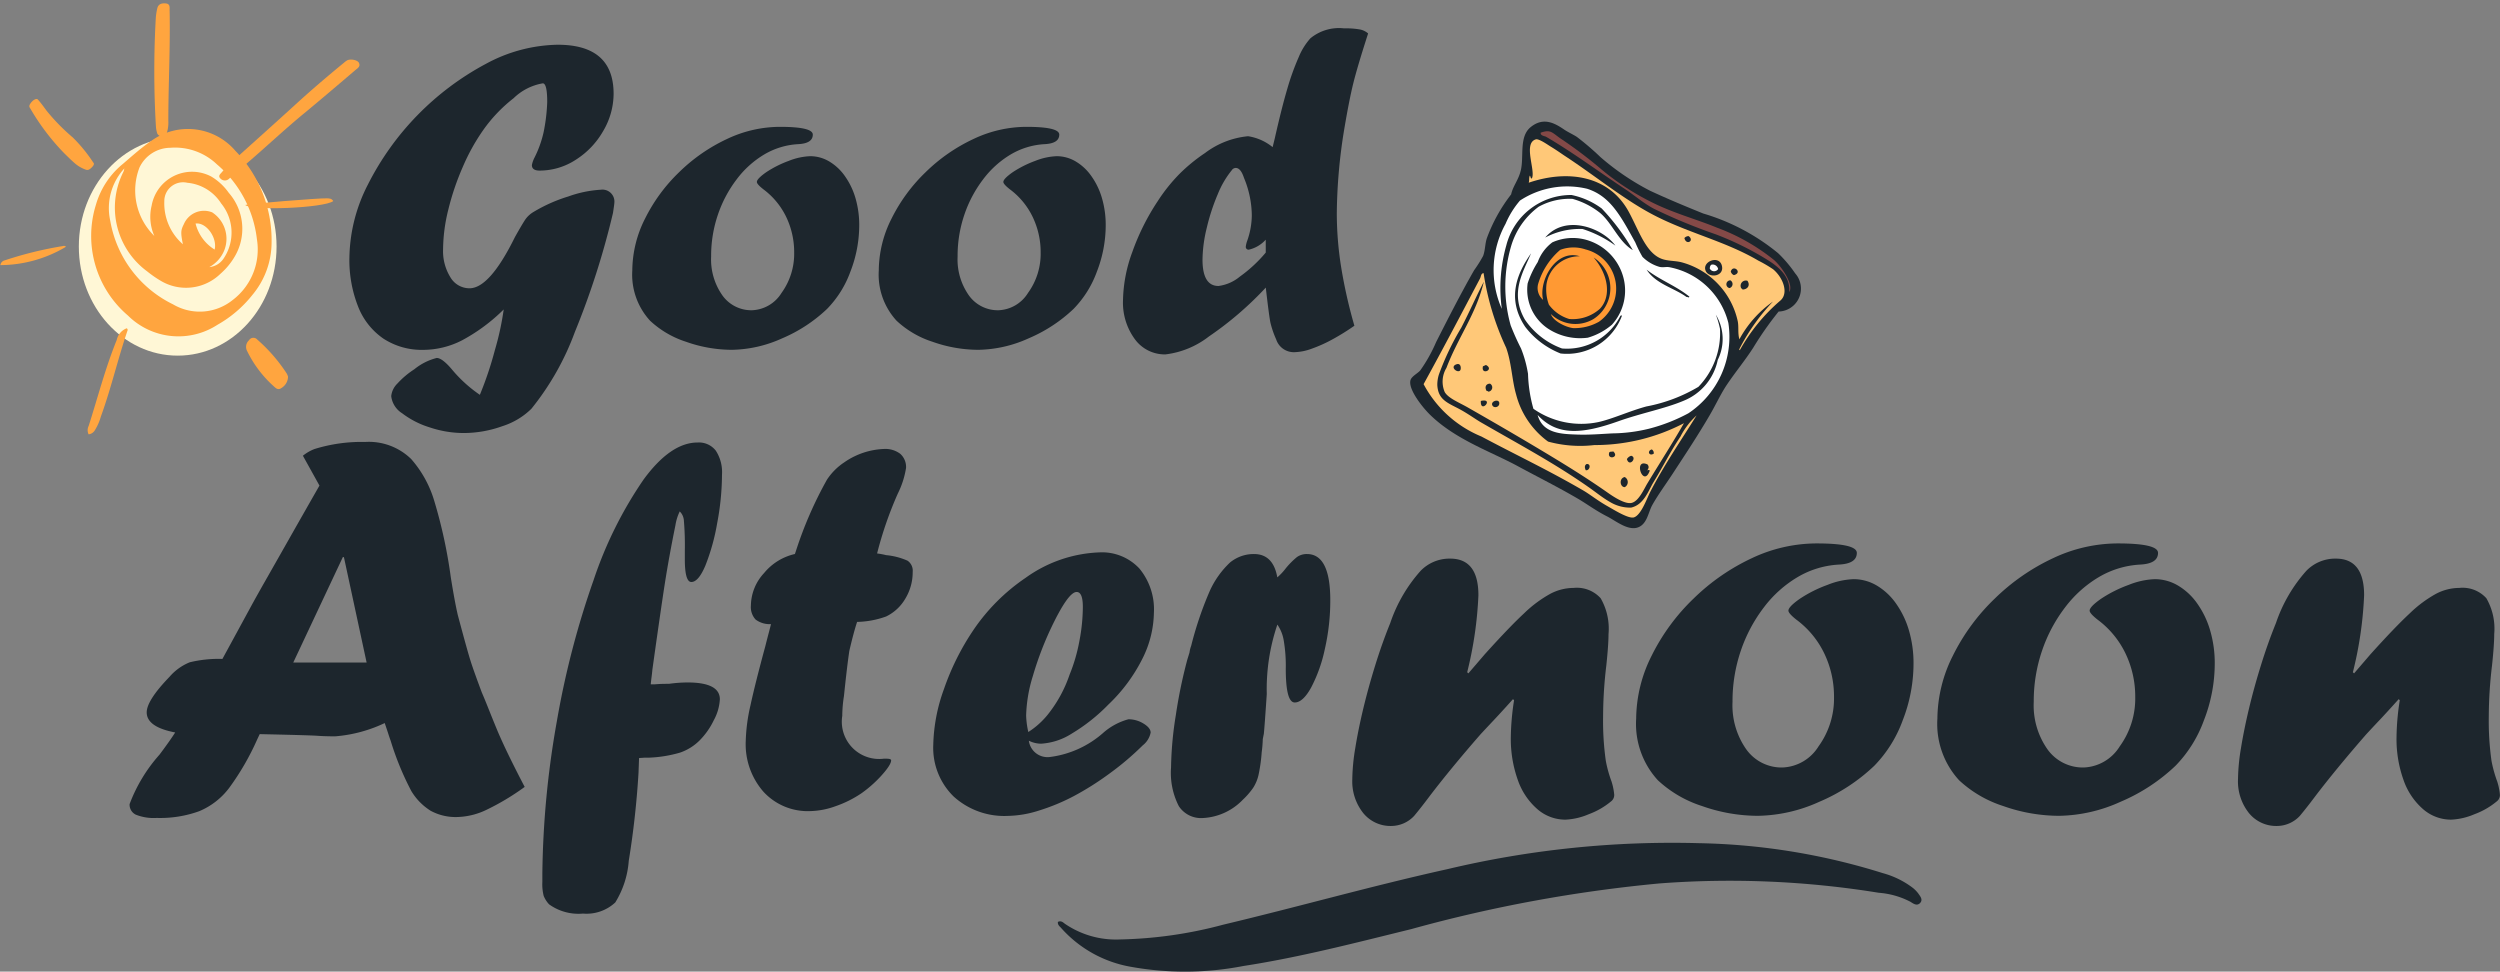 <svg xmlns="http://www.w3.org/2000/svg" width="148.438" height="57.69" viewBox="0 0 148.438 57.69">
  <rect x="0" y="0" width="148.438" height="57.69" fill="#808080" stroke="none"/>
  <g id="Good_Afternoon" data-name="Good Afternoon" transform="translate(-41.066 -151.965)">
    <g id="Group_8825" data-name="Group 8825" transform="translate(124.8 159.185)">
      <path id="Path_36733" data-name="Path 36733" d="M45.247,74.041c.243.165.529.289.762.441a16.427,16.427,0,0,1,1.4,1.2,14.87,14.87,0,0,0,2.931,1.988c1.056.494,2.157.948,3.171,1.359a12.633,12.633,0,0,1,4.442,2.354,7.633,7.633,0,0,1,1.014,1.2,1.363,1.363,0,0,1-.984,2.265,19.677,19.677,0,0,0-1.511,2.154c-.478.743-1.037,1.415-1.547,2.17-.371.548-.661,1.19-1.016,1.8-.709,1.219-1.5,2.409-2.264,3.577-.394.6-.83,1.194-1.158,1.778-.242.431-.3,1.087-.8,1.315-.608.277-1.364-.364-1.889-.63-.675-.343-1.181-.729-1.73-1.05-1.237-.721-2.332-1.262-3.555-1.925-1.624-.881-3.727-1.584-5.245-3.079-.421-.415-1.315-1.523-1.137-2.053.073-.216.431-.393.574-.561a9.058,9.058,0,0,0,.941-1.681c.739-1.455,1.466-2.884,2.258-4.269a7.652,7.652,0,0,0,.533-.847c.128-.338.112-.722.223-1.055a9.651,9.651,0,0,1,1.441-2.6c.11-.507.436-.843.575-1.431.195-.821-.117-2,.588-2.566C44.022,73.281,44.691,73.664,45.247,74.041Z" transform="translate(-36.111 -73.57)" fill="#1d262d" fill-rule="evenodd"/>
      <path id="Path_36734" data-name="Path 36734" d="M54.386,105.041c-.1.05-.1.144-.116.226a.285.285,0,0,0,.5.039A.334.334,0,0,0,54.386,105.041Z" transform="translate(-36.489 -96.551)" fill="#fff" fill-rule="evenodd"/>
      <path id="Path_36735" data-name="Path 36735" d="M52.208,95.127a9.293,9.293,0,0,1,.267-3.768,3.97,3.97,0,0,1,3.871-2.993,4.554,4.554,0,0,1,1.793.8,13,13,0,0,1,1.847,2.474c-.845-.506-1.219-1.6-1.946-2.212a4.653,4.653,0,0,0-1.633-.832,3.791,3.791,0,0,0-2.007.465,4.479,4.479,0,0,0-1.624,2.291,8.524,8.524,0,0,0-.042,4.753,14.853,14.853,0,0,0,.616,1.375,7.05,7.05,0,0,1,.415,1.508,8.428,8.428,0,0,0,.32,2.072,4.962,4.962,0,0,0,3.87.786c.874-.2,1.831-.653,2.843-.926a9.444,9.444,0,0,0,3.083-1.164,4.6,4.6,0,0,0,1.282-3.441,5.132,5.132,0,0,0-.248-.845,2.783,2.783,0,0,1,.116,2.684,3.347,3.347,0,0,1-2.037,2.433c-1.1.464-2.5.727-3.884,1.219-2.109.748-3.613.889-4.775-.38.3,1.112,1.43,1.132,2.346,1.164.743.027,1.484-.04,2.1-.07a9.528,9.528,0,0,0,2.177-.28,10.432,10.432,0,0,0,2.327-.912,5.451,5.451,0,0,0,2.375-5.364,4.472,4.472,0,0,0-3.479-3.306c-.2-.046-.395.03-.62-.027a2.34,2.34,0,0,1-1-.592,7.509,7.509,0,0,1-.425-.852c-.879-1.593-1.49-2.754-2.862-3.191a5.1,5.1,0,0,0-3.987.7,5.3,5.3,0,0,0-.857,1.383A5.686,5.686,0,0,0,52.208,95.127Zm10.977-.7c-.769-.555-1.825-.772-2.379-1.627.81.629,1.737.953,2.54,1.6C63.305,94.5,63.268,94.41,63.185,94.423Zm-6.2-4.043a4.371,4.371,0,0,0-2.2.509c1.214-1.419,3.424-.555,4.167.479A6.792,6.792,0,0,0,56.987,90.38Zm1.764,5.681a3.837,3.837,0,0,1-1.435.774,3.48,3.48,0,0,1-2.372-.545,2.782,2.782,0,0,1-1.2-2.677,5.484,5.484,0,0,1,.6-1.269,2.55,2.55,0,0,1,.866-1.17,2.964,2.964,0,0,1,2.221-.083,3.168,3.168,0,0,1,1.97,2.071A3.017,3.017,0,0,1,58.751,96.062ZM55.7,97.777a4.933,4.933,0,0,1-2.1-1.58c-1.18-1.754-.4-3.3.346-4.367-.46,1.094-1.288,2.341-.363,3.941a4.539,4.539,0,0,0,2.2,1.708,3.553,3.553,0,0,0,3.471-1.946c.032,0,.072-.031.089,0A3.483,3.483,0,0,1,55.7,97.777Z" transform="translate(-46.772 -84.008)" fill="#fff" fill-rule="evenodd"/>
      <path id="Path_36736" data-name="Path 36736" d="M77.147,104.364c-.28-1.124.752-3.038,2.186-2.587a1.959,1.959,0,0,0-1.987,1.672,2.643,2.643,0,0,0,.144,1.2,2.335,2.335,0,0,0,1.206.85,2.419,2.419,0,0,0,1.817-.6c.7-.737.511-2.034-.367-3.05a2.17,2.17,0,0,1-.013,3.655,2.094,2.094,0,0,1-2.524-.3c.121.411.879.789,1.33.837a2.93,2.93,0,0,0,1.524-.379,2.4,2.4,0,0,0-.793-4.292,2.244,2.244,0,0,0-1.509.025,4.246,4.246,0,0,0-1.309,2.02A.923.923,0,0,0,77.147,104.364Z" transform="translate(-69.258 -93.779)" fill="#f93" fill-rule="evenodd"/>
      <path id="Path_36737" data-name="Path 36737" d="M38.373,75.783c-.018.189.236.192.326.245,1.568.911,3.135,2.078,4.695,3.109.558.37,1.075.827,1.69,1.154a32.79,32.79,0,0,0,3.679,1.523,17.95,17.95,0,0,1,2.713,1.3c.643.387,1.763,1.007,1.648,2.128.3-.395-.4-1.464-.895-1.9a12.042,12.042,0,0,0-3.379-1.918c-1.131-.466-2.3-.779-3.562-1.358A15.28,15.28,0,0,1,42,77.978a25.851,25.851,0,0,0-2.372-1.8C39.056,75.8,38.992,75.556,38.373,75.783Z" transform="translate(-30.629 -75.123)" fill="#844947" fill-rule="evenodd"/>
      <path id="Path_36738" data-name="Path 36738" d="M39.865,79.785c-.075.041-.073-.121-.117-.164-.069.123-.019.292-.071.422,2.341-.8,4.776-.418,5.941,1.726.632,1.161,1.053,2.575,2.1,2.839.371.094.715.069,1.075.17a4.648,4.648,0,0,1,3.294,3.476c.075.356-.006.7.1,1.086a6.563,6.563,0,0,1,1.994-2.24,11.991,11.991,0,0,0-1.9,2.634c-.032.07-.161.267-.064.246a10.745,10.745,0,0,1,2.414-2.949c.479-.425.178-1.324-.436-1.846a7.9,7.9,0,0,0-.883-.517c-2.012-1.185-4.27-1.659-6.375-2.791-1.687-.907-3.357-2.276-5.089-3.41-.265-.174-.475-.333-.864-.569-.165-.1-.7-.484-.886-.428C39.329,77.7,40.108,79.353,39.865,79.785Zm12.512,6.6c-.021-.024-.033-.071-.068-.056a.311.311,0,0,1,.356-.464C52.855,86.143,52.663,86.381,52.378,86.385Zm-.514-.856a.3.3,0,0,1-.186-.221C51.829,84.864,52.4,85.39,51.864,85.529Zm-.263.77a.232.232,0,0,1,.054-.459A.251.251,0,0,1,51.6,86.3ZM50.189,85.28c-.253-.564.846-.991.969-.261C51.259,85.614,50.389,85.726,50.189,85.28Zm-1.266-1.952a.326.326,0,0,1,.253-.114C49.54,83.494,49.025,83.785,48.923,83.328Z" transform="translate(-32.645 -76.414)" fill="#ffc878" fill-rule="evenodd"/>
      <path id="Path_36739" data-name="Path 36739" d="M62.557,106.923c-.16.013-.154.208-.208.311-1.074,2.037-2.231,4.24-3.355,6.281a6.823,6.823,0,0,0,3.434,3.109c2.062,1.1,3.933,1.977,6.039,3.2.427.249.86.609,1.468.949.4.227,1.241.752,1.551.652.431-.141.767-1.129.969-1.52.8-1.553,1.831-3.06,2.748-4.532a4.387,4.387,0,0,0-.958,1.255c-.614.919-.991,1.709-1.605,2.717-.3.5-.565,1.328-1.324,1.5a2.3,2.3,0,0,1-1.228-.318c-.44-.247-.862-.591-1.259-.87-2.051-1.442-4.129-2.546-6.366-3.837-.355-.2-.762-.505-1.261-.781-.725-.4-1.34-.552-1.393-1.461a2,2,0,0,1,.1-.653,16.158,16.158,0,0,1,1.323-2.765c.483-.932.9-1.887,1.34-2.729-.47,1.949-1.517,3.272-2.223,5.122a1.58,1.58,0,0,0-.1,1.433c.217.37.844.613,1.363.909,1.473.841,2.754,1.583,4.173,2.431,1.352.809,2.724,1.64,4.129,2.624.422.3,1.081.715,1.447.612.423-.119.717-.817.918-1.15.751-1.241,1.512-2.419,2.175-3.58a11.43,11.43,0,0,1-5.325,1.3,7.243,7.243,0,0,1-2.742-.206,5.005,5.005,0,0,1-1.9-2.8c-.25-.86-.265-1.865-.592-2.775A16,16,0,0,1,62.557,106.923Zm10.1,10.721c-.128.075-.225.066-.282-.047,0-.092.032-.168.169-.206A.249.249,0,0,1,72.658,117.644Zm-.364.641c.121.166.033.253-.015.354.059-.022.124-.061.141.023C72.033,119.718,71.407,117.866,72.294,118.285Zm-1.228-.318a.442.442,0,0,1,.256-.2C71.7,117.872,71.208,118.472,71.066,117.967Zm-.124,1.662c-.279.013-.367-.513-.009-.6A.34.34,0,0,1,70.942,119.629Zm-.924-2.062c.1-.076.149-.022.234-.061C70.656,117.871,69.865,118.048,70.018,117.567Zm-1.394,1.058c-.076-.159-.078-.29.052-.37C68.968,118.235,68.859,118.67,68.624,118.625Zm-6.107-6.168.181-.081C63.226,112.657,62.387,113.017,62.517,112.457Zm.558,2.313c-.11-.245.387-.4.414-.142S63.164,114.968,63.076,114.77Zm-.232-.808a.115.115,0,0,0-.1-.04c-.149-.229-.037-.442.2-.435A.255.255,0,0,1,62.843,113.962Zm-.449.549c.834-.191-.043.808,0,0Zm-1.451-2.173c.167-.062.247.04.258.188C61.24,113.041,60.439,112.523,60.943,112.337Z" transform="translate(-58.202 -97.926)" fill="#ffc878" fill-rule="evenodd"/>
    </g>
    <g id="Group_8862" data-name="Group 8862" transform="translate(-97.573 -5.833)">
      <ellipse id="Ellipse_1" data-name="Ellipse 1" cx="5.87" cy="6.478" rx="5.87" ry="6.478" transform="translate(143.32 165.958)" fill="#fff7d6"/>
      <g id="Group_5" data-name="Group 5" transform="translate(138.565 157.798)">
        <path id="Path_11" data-name="Path 11" d="M6.125.008C6.681.072,7.606.115,8.5.3a3.709,3.709,0,0,1,2.966,3.987A7.621,7.621,0,0,1,9.061,9.6a4.879,4.879,0,0,1-3.027,1.357A7.1,7.1,0,0,1,3.3,10.7,4.253,4.253,0,0,1,0,6.5,6.21,6.21,0,0,1,3.392.566,4.872,4.872,0,0,1,6.125.008ZM4.487,4.338A2.806,2.806,0,0,1,5.671,2.972a2.437,2.437,0,0,1,3.7,1.34A3.407,3.407,0,0,1,9.4,5.731,3.239,3.239,0,0,1,6.856,8.636a4.086,4.086,0,0,1-1.26.086A2.928,2.928,0,0,1,2.835,6.459,6.63,6.63,0,0,1,2.679,5.5,4.7,4.7,0,0,1,5.821.414c.051-.019.1-.032.154-.053s.072-.039.159-.088A3.473,3.473,0,0,0,3.315,1.831a6.8,6.8,0,0,0-.978,6.125A3.12,3.12,0,0,0,4.99,10.328a3.767,3.767,0,0,0,3.586-1.47,6.869,6.869,0,0,0,1.55-4.8A3.607,3.607,0,0,0,8.908,1.38,2.044,2.044,0,0,0,6.8.879,3.775,3.775,0,0,0,4.487,4.338ZM5.424,7.97a1.149,1.149,0,0,0,.976.254A2.745,2.745,0,0,0,8.632,5.854a2.671,2.671,0,0,0-.513-2.3,1.114,1.114,0,0,0-1.732-.228A3.222,3.222,0,0,0,5.31,5.9c.4-.573.5-.666.9-.788a1.3,1.3,0,0,1,1.67.721A1.873,1.873,0,0,1,6.821,7.891,1.972,1.972,0,0,1,5.424,7.97ZM6.718,5.587a2.533,2.533,0,0,0-.325,1.889C7.014,7.111,7.221,5.98,6.718,5.587Z" transform="matrix(0.695, -0.719, 0.719, 0.695, 3, 14.22)" fill="#ffa53f"/>
        <path id="Path_12" data-name="Path 12" d="M0,3.523A13.6,13.6,0,0,1,.511.214C.532.142.524.058.7.019c.257-.056.519.017.507.155C1.185.45,1.136.726,1.089,1A11.828,11.828,0,0,0,1.028,3.22,8.951,8.951,0,0,1,.81,5.1c-.015.076.007.166-.259.17-.246,0-.314-.066-.358-.156a2.024,2.024,0,0,1-.186-.779C-.007,4.067,0,3.795,0,3.523Z" transform="matrix(0.695, -0.719, 0.719, 0.695, 1.364, 6.661)" fill="#ffa53f"/>
        <path id="Path_14" data-name="Path 14" d="M.865,0c1.8.124,3.606.259,5.41.371,1.264.079,2.524.2,3.782.347a1.169,1.169,0,0,1,.223.039c.2.066.432.415.377.591-.079.251-.308.172-.471.157-1.314-.125-2.628-.254-3.94-.4C4.761.933,3.268.867,1.781.727,1.307.682.833.637.358.6A.359.359,0,0,1,0,.214C0-.007.2.031.344.02c.172-.013.346,0,.519,0Z" transform="matrix(0.695, -0.719, 0.719, 0.695, 13.004, 10.446)" fill="#ffa53f"/>
        <path id="Path_16" data-name="Path 16" d="M.327,5.665a.335.335,0,0,1-.3-.44,1.826,1.826,0,0,1,.265-.368A55.853,55.853,0,0,1,4.934.366a4.031,4.031,0,0,1,.4-.281c.24-.163.423-.074.589.127.181.219,0,.329-.126.456C4.257,2.225,2.6,3.653,1.025,5.175A2.014,2.014,0,0,1,.327,5.665Z" transform="matrix(0.695, -0.719, 0.719, 0.695, 5.635, 4.314)" fill="#ffa53f"/>
        <path id="Path_19" data-name="Path 19" d="M.643,2.192A.8.8,0,0,1,.04,1.7c-.127-.249.078-.353.22-.474A6.813,6.813,0,0,1,2.513.035a.528.528,0,0,1,.629.209.3.3,0,0,1-.029.481A9.681,9.681,0,0,1,.834,2.147,1.093,1.093,0,0,1,.643,2.192Z" transform="translate(15.112 23.343) rotate(-99)" fill="#ffa53f"/>
        <path id="Path_20" data-name="Path 20" d="M0,2.851a.562.562,0,0,1,.363-.345C1.965,1.714,3.522.828,5.185.16A.956.956,0,0,1,6.1.1a.114.114,0,0,1-.082.138C4.411.994,2.888,1.919,1.262,2.642a3.169,3.169,0,0,1-.851.312A.5.5,0,0,1,0,2.851Z" transform="matrix(0.695, -0.719, 0.719, 0.695, 3.285, 23.808)" fill="#ffa53f"/>
        <path id="Path_22" data-name="Path 22" d="M3.8,3.6C3.131,3.5,0,.521,0,0,.115.029,3.367,2.886,3.65,3.211,3.74,3.314,3.852,3.413,3.8,3.6Z" transform="matrix(0.695, -0.719, 0.719, 0.695, 14.632, 12.169)" fill="#ffa53f"/>
        <path id="Path_23" data-name="Path 23" d="M0,.026a.335.335,0,0,1,.374.09A22.219,22.219,0,0,1,2.793,2.728a.164.164,0,0,1,.048.177A7.669,7.669,0,0,1,0,.026Z" transform="translate(0.074 15.729) rotate(-61)" fill="#ffa53f"/>
      </g>
    </g>
    <g id="objects" transform="translate(-173.06 -129.904)">
      <g id="Group_4" data-name="Group 4">
        <g id="Afternoon" style="isolation: isolate">
          <g id="Group_8911" data-name="Group 8911" style="isolation: isolate">
            <path id="Path_37099" data-name="Path 37099" d="M233.094,310.7l-.983-1.771a2.481,2.481,0,0,1,.692-.4,9.425,9.425,0,0,1,3-.419,3.6,3.6,0,0,1,2.738,1.016,6.624,6.624,0,0,1,1.369,2.482,29.209,29.209,0,0,1,.983,4.543q.241,1.5.42,2.256.565,2.112.751,2.7t.669,1.877c.108.248.25.593.428,1.04s.346.861.507,1.248q.532,1.255,1.611,3.32a14.464,14.464,0,0,1-2.287,1.369,4.224,4.224,0,0,1-1.707.419,3.111,3.111,0,0,1-1.587-.37,3.51,3.51,0,0,1-1.152-1.177,17.141,17.141,0,0,1-1.224-2.981c-.044-.119-.094-.269-.153-.452s-.127-.38-.2-.6a8.364,8.364,0,0,1-2.943.789q-.6,0-1.035-.031-.373-.033-3.445-.1l-.149.316a15.419,15.419,0,0,1-1.662,2.875,4.288,4.288,0,0,1-1.781,1.385,6.8,6.8,0,0,1-2.521.4,2.878,2.878,0,0,1-1.241-.193.658.658,0,0,1-.371-.628,9.322,9.322,0,0,1,1.773-2.933q.628-.837.934-1.321-1.69-.322-1.691-1.193,0-.708,1.353-2.11a3.147,3.147,0,0,1,1.2-.863,7.259,7.259,0,0,1,1.942-.2q1.29-2.368,1.644-3.021t.918-1.644q.564-.99,1.281-2.256T233.094,310.7Zm1.388,4.248-2.943,6.258h4.355l-1.348-6.258Z" fill="#1d262d"/>
            <path id="Path_37100" data-name="Path 37100" d="M252.07,326.88l-.032.886a52.428,52.428,0,0,1-.58,5.221,5.444,5.444,0,0,1-.8,2.465,2.5,2.5,0,0,1-1.916.661,2.983,2.983,0,0,1-2.012-.548,1.607,1.607,0,0,1-.322-.5,2.827,2.827,0,0,1-.08-.821v-.5a54.685,54.685,0,0,1,.87-9.1,51.665,51.665,0,0,1,2.175-8.339,23.862,23.862,0,0,1,2.965-5.962q1.611-2.2,3.207-2.2a1.264,1.264,0,0,1,1.087.491,2.346,2.346,0,0,1,.363,1.41,15.752,15.752,0,0,1-.29,2.908,12.5,12.5,0,0,1-.7,2.506q-.411.968-.83.967-.387,0-.387-1.354v-.5a17.307,17.307,0,0,0-.055-1.771.83.83,0,0,0-.248-.565,2.945,2.945,0,0,0-.256.823q-.392,1.934-.635,3.5t-.733,5.075c-.011.129-.027.273-.048.435s-.038.305-.049.434h.226c.129-.01.247-.018.355-.023s.275-.008.5-.008a8.476,8.476,0,0,1,1.1-.081q1.923,0,1.923,1a2.926,2.926,0,0,1-.363,1.248,4.382,4.382,0,0,1-.863,1.217,3.032,3.032,0,0,1-1.137.7,7.544,7.544,0,0,1-1.831.3c-.172,0-.293,0-.363.007S252.157,326.869,252.07,326.88Z" fill="#1d262d"/>
            <path id="Path_37101" data-name="Path 37101" d="M261.324,314.763l.065-.194a23.126,23.126,0,0,1,1.839-4.22,3.618,3.618,0,0,1,1.032-1.032,4.409,4.409,0,0,1,2.34-.79,1.468,1.468,0,0,1,.983.291,1.044,1.044,0,0,1,.339.839,5.177,5.177,0,0,1-.486,1.513,22.239,22.239,0,0,0-1.232,3.56,4.312,4.312,0,0,1,.532.1,4.054,4.054,0,0,1,1.275.33.718.718,0,0,1,.306.669,3.016,3.016,0,0,1-.434,1.579,2.655,2.655,0,0,1-1.144,1.065,5.363,5.363,0,0,1-1.722.322q-.209.629-.463,1.726-.142.966-.318,2.675a7.692,7.692,0,0,0-.1,1.176,2.214,2.214,0,0,0,2.465,2.544h.146c.193,0,.29.031.29.1,0,.173-.184.463-.548.871a7.224,7.224,0,0,1-1.209,1.079,6.515,6.515,0,0,1-1.548.773,4.68,4.68,0,0,1-1.517.29,3.57,3.57,0,0,1-2.753-1.144,4.284,4.284,0,0,1-1.057-3.029,10.486,10.486,0,0,1,.281-2.111q.282-1.3.879-3.5c.064-.258.134-.528.209-.813s.119-.453.129-.507a1.374,1.374,0,0,1-.918-.275,1.1,1.1,0,0,1-.274-.837,2.885,2.885,0,0,1,.781-1.917A3.317,3.317,0,0,1,261.324,314.763Z" fill="#1d262d"/>
            <path id="Path_37102" data-name="Path 37102" d="M275.214,325.849a1.118,1.118,0,0,0,1.257.966,5.9,5.9,0,0,0,3.142-1.418,3.735,3.735,0,0,1,1.514-.821,1.692,1.692,0,0,1,.9.258c.279.172.419.35.419.532a1.273,1.273,0,0,1-.468.757,16.894,16.894,0,0,1-1.965,1.668,17.312,17.312,0,0,1-2.143,1.354,12,12,0,0,1-2.063.853,6.374,6.374,0,0,1-1.837.315,4.474,4.474,0,0,1-3.223-1.153,4.043,4.043,0,0,1-1.208-3.069,10.3,10.3,0,0,1,.636-3.312,14.962,14.962,0,0,1,1.717-3.456,11.584,11.584,0,0,1,3.126-3.142,7.991,7.991,0,0,1,4.382-1.514,3.034,3.034,0,0,1,2.377.958,3.8,3.8,0,0,1,.862,2.635,6.262,6.262,0,0,1-.684,2.723,9.8,9.8,0,0,1-2.023,2.723,10.653,10.653,0,0,1-2.151,1.708,3.817,3.817,0,0,1-1.845.612A1.662,1.662,0,0,1,275.214,325.849Zm-.032-.516a4.805,4.805,0,0,0,1.128-1,7.8,7.8,0,0,0,1.321-2.4,10.023,10.023,0,0,0,.58-1.982,10.9,10.9,0,0,0,.209-2.047q0-.887-.37-.886-.516,0-1.579,2.272a19.538,19.538,0,0,0-1.023,2.731,8.6,8.6,0,0,0-.395,2.344A5.175,5.175,0,0,0,275.182,325.333Z" fill="#1d262d"/>
            <path id="Path_37103" data-name="Path 37103" d="M289.168,325.431l-.064.322a6.885,6.885,0,0,1-.065.789,9.632,9.632,0,0,1-.177,1.289,2.39,2.39,0,0,1-.339.83,4.528,4.528,0,0,1-.612.7,3.525,3.525,0,0,1-2.369,1.079,1.575,1.575,0,0,1-1.425-.709,4.335,4.335,0,0,1-.46-2.288,21.115,21.115,0,0,1,.282-3.1,29.159,29.159,0,0,1,.685-3.312l.129-.419a1.744,1.744,0,0,1,.1-.4,21.026,21.026,0,0,1,1.1-3.247,5.342,5.342,0,0,1,1.209-1.7,2.219,2.219,0,0,1,1.418-.5q1.143,0,1.386,1.386a3.472,3.472,0,0,0,.435-.451,4.645,4.645,0,0,1,.725-.75,1,1,0,0,1,.6-.185q1.386,0,1.386,2.74a12.9,12.9,0,0,1-.323,2.9,8.816,8.816,0,0,1-.814,2.287q-.491.888-.974.887-.533,0-.532-2.014a8.9,8.9,0,0,0-.121-1.667,2.315,2.315,0,0,0-.378-.944,11.906,11.906,0,0,0-.629,4.125Q289.216,324.948,289.168,325.431Z" fill="#1d262d"/>
            <path id="Path_37104" data-name="Path 37104" d="M301.312,321.849l.971-1.131q1.473-1.632,2.334-2.431a7.334,7.334,0,0,1,1.546-1.154,2.989,2.989,0,0,1,1.393-.356,1.9,1.9,0,0,1,1.609.613,3.613,3.613,0,0,1,.467,2.127q0,.629-.129,1.853a26,26,0,0,0-.193,3.061,16.953,16.953,0,0,0,.161,2.611,7.389,7.389,0,0,0,.339,1.225,3.664,3.664,0,0,1,.161.789.473.473,0,0,1-.194.4,4.481,4.481,0,0,1-1.321.758,3.94,3.94,0,0,1-1.386.322,2.529,2.529,0,0,1-1.668-.629,4.04,4.04,0,0,1-1.16-1.74,7.228,7.228,0,0,1-.411-2.514,15.109,15.109,0,0,1,.193-2.207l-.064-.064q-.693.772-1.119,1.224t-.8.854q-1.8,2.064-3.062,3.723-.483.644-.886,1.128a1.869,1.869,0,0,1-1.354.6,2.081,2.081,0,0,1-1.676-.773,3.021,3.021,0,0,1-.644-2,11.957,11.957,0,0,1,.177-1.854q.177-1.1.476-2.345t.709-2.569q.41-1.321.894-2.514a8.938,8.938,0,0,1,1.8-3.093,2.386,2.386,0,0,1,1.756-.726q1.676,0,1.676,2.175a22.623,22.623,0,0,1-.667,4.572Z" fill="#1d262d"/>
            <path id="Path_37105" data-name="Path 37105" d="M321.975,314.135q2.4,0,2.4.563c0,.431-.36.661-1.08.694a5.393,5.393,0,0,0-2.433.741,6.961,6.961,0,0,0-2.006,1.8,8.944,8.944,0,0,0-1.37,2.578,9.265,9.265,0,0,0-.491,3.029,4.53,4.53,0,0,0,.821,2.828,2.579,2.579,0,0,0,2.144,1.071,2.636,2.636,0,0,0,2.143-1.256,4.841,4.841,0,0,0,.918-2.933,5.9,5.9,0,0,0-.572-2.57,5.4,5.4,0,0,0-1.668-2.022c-.311-.247-.467-.425-.467-.532,0-.151.22-.381.661-.693a7.66,7.66,0,0,1,1.66-.837,4.61,4.61,0,0,1,1.547-.339,2.7,2.7,0,0,1,1.378.379,3.711,3.711,0,0,1,1.151,1.079,5.334,5.334,0,0,1,.766,1.611,6.907,6.907,0,0,1,.265,1.941,9.3,9.3,0,0,1-.644,3.376,7.54,7.54,0,0,1-1.692,2.7,10.888,10.888,0,0,1-3.262,2.134,9.118,9.118,0,0,1-3.634.831,9.969,9.969,0,0,1-3.327-.581,6.955,6.955,0,0,1-2.62-1.53,4.949,4.949,0,0,1-1.289-3.658,8.416,8.416,0,0,1,.919-3.738,12.219,12.219,0,0,1,2.49-3.392,12.53,12.53,0,0,1,3.464-2.4A9.023,9.023,0,0,1,321.975,314.135Z" fill="#1d262d"/>
            <path id="Path_37106" data-name="Path 37106" d="M339.86,314.135q2.4,0,2.4.563c0,.431-.361.661-1.08.694a5.393,5.393,0,0,0-2.433.741,6.961,6.961,0,0,0-2.006,1.8,8.945,8.945,0,0,0-1.37,2.578,9.266,9.266,0,0,0-.491,3.029,4.524,4.524,0,0,0,.821,2.828,2.579,2.579,0,0,0,2.144,1.071,2.633,2.633,0,0,0,2.142-1.256,4.835,4.835,0,0,0,.919-2.933,5.9,5.9,0,0,0-.572-2.57,5.413,5.413,0,0,0-1.668-2.022c-.312-.247-.467-.425-.467-.532,0-.151.22-.381.66-.693a7.683,7.683,0,0,1,1.66-.837,4.614,4.614,0,0,1,1.547-.339,2.7,2.7,0,0,1,1.378.379,3.7,3.7,0,0,1,1.152,1.079,5.308,5.308,0,0,1,.765,1.611,6.872,6.872,0,0,1,.266,1.941,9.284,9.284,0,0,1-.645,3.376,7.525,7.525,0,0,1-1.691,2.7,10.88,10.88,0,0,1-3.263,2.134,9.111,9.111,0,0,1-3.634.831,9.973,9.973,0,0,1-3.327-.581,6.958,6.958,0,0,1-2.619-1.53,4.949,4.949,0,0,1-1.289-3.658,8.416,8.416,0,0,1,.919-3.738,12.2,12.2,0,0,1,2.489-3.392,12.535,12.535,0,0,1,3.465-2.4A9.019,9.019,0,0,1,339.86,314.135Z" fill="#1d262d"/>
            <path id="Path_37107" data-name="Path 37107" d="M353.9,321.849l.972-1.131q1.471-1.632,2.334-2.431a7.334,7.334,0,0,1,1.546-1.154,2.989,2.989,0,0,1,1.392-.356,1.9,1.9,0,0,1,1.61.613,3.62,3.62,0,0,1,.467,2.127q0,.629-.129,1.853a26.012,26.012,0,0,0-.194,3.061,17.082,17.082,0,0,0,.161,2.611,7.59,7.59,0,0,0,.339,1.225,3.6,3.6,0,0,1,.161.789.472.472,0,0,1-.193.4,4.481,4.481,0,0,1-1.321.758,3.94,3.94,0,0,1-1.386.322,2.529,2.529,0,0,1-1.668-.629,4.031,4.031,0,0,1-1.16-1.74,7.205,7.205,0,0,1-.411-2.514,14.97,14.97,0,0,1,.193-2.207l-.064-.064q-.693.772-1.119,1.224c-.286.3-.551.586-.8.854q-1.8,2.064-3.062,3.723-.483.644-.887,1.128a1.866,1.866,0,0,1-1.353.6,2.08,2.08,0,0,1-1.676-.773,3.016,3.016,0,0,1-.644-2,11.957,11.957,0,0,1,.177-1.854q.179-1.1.476-2.345t.709-2.569q.409-1.321.894-2.514a8.939,8.939,0,0,1,1.8-3.093,2.388,2.388,0,0,1,1.756-.726q1.676,0,1.676,2.175a22.62,22.62,0,0,1-.667,4.572Z" fill="#1d262d"/>
          </g>
        </g>
        <g id="Group_3" data-name="Group 3">
          <g id="Group_2" data-name="Group 2">
            <g id="Path_7" data-name="Path 7">
              <path id="Path_37108" data-name="Path 37108" d="M276.938,336.607c.188-.088.3.022.4.1a5.371,5.371,0,0,0,3.29.942,25.47,25.47,0,0,0,6.131-.878c4.452-1.059,8.854-2.311,13.324-3.3a57.718,57.718,0,0,1,14.927-1.538,38.77,38.77,0,0,1,10.919,1.782,5.175,5.175,0,0,1,1.762.865,1.821,1.821,0,0,1,.329.333c.118.174.309.379.1.585-.183.176-.39.025-.556-.082a4.835,4.835,0,0,0-1.882-.538,55.243,55.243,0,0,0-13.036-.554,85,85,0,0,0-14.733,2.713c-3.3.81-6.6,1.672-9.964,2.189a18.168,18.168,0,0,1-6.689.045,7.186,7.186,0,0,1-4.117-2.29C277.055,336.876,276.919,336.8,276.938,336.607Z" fill="#1d262d"/>
            </g>
          </g>
        </g>
      </g>
      <g id="Good" style="isolation: isolate">
        <g id="Group_8912" data-name="Group 8912" style="isolation: isolate">
          <path id="Path_37109" data-name="Path 37109" d="M244.034,300.242a10.651,10.651,0,0,1-2.459,1.826,5.078,5.078,0,0,1-2.3.574,4.174,4.174,0,0,1-2.373-.66,4.121,4.121,0,0,1-1.509-1.9,7.507,7.507,0,0,1-.521-2.927,9.765,9.765,0,0,1,1.1-4.331,16.608,16.608,0,0,1,7.006-7.165,9.231,9.231,0,0,1,4.259-1.134q3.322,0,3.322,2.914a4.376,4.376,0,0,1-.613,2.2,4.872,4.872,0,0,1-1.628,1.713,3.935,3.935,0,0,1-2.149.646c-.308,0-.462-.109-.462-.329a1.649,1.649,0,0,1,.159-.448,6.471,6.471,0,0,0,.54-1.516,10.718,10.718,0,0,0,.211-1.78q0-1.108-.264-1.108a3.282,3.282,0,0,0-1.733.884,8.86,8.86,0,0,0-1.826,1.924,12.075,12.075,0,0,0-1.193,2.162,15.344,15.344,0,0,0-.857,2.531,10.019,10.019,0,0,0-.31,2.348,2.946,2.946,0,0,0,.435,1.667,1.314,1.314,0,0,0,1.134.653q1.2,0,2.7-3.046c.316-.562.529-.921.639-1.074a1.555,1.555,0,0,1,.467-.415,9.191,9.191,0,0,1,2.062-.917,6.846,6.846,0,0,1,1.93-.4.71.71,0,0,1,.8.8q0,.066-.079.58a47.382,47.382,0,0,1-2.263,7.067,16.045,16.045,0,0,1-2.584,4.561,4.307,4.307,0,0,1-1.715,1.029,6.8,6.8,0,0,1-2.32.409,6.355,6.355,0,0,1-1.984-.33,5.26,5.26,0,0,1-1.655-.844,1.39,1.39,0,0,1-.646-1.016,1.216,1.216,0,0,1,.369-.75,5.034,5.034,0,0,1,1-.844,3.454,3.454,0,0,1,1.332-.673q.342,0,.962.752a8.084,8.084,0,0,0,1.6,1.437,21,21,0,0,0,.89-2.65A16.788,16.788,0,0,0,244.034,300.242Z" fill="#1d262d"/>
          <path id="Path_37110" data-name="Path 37110" d="M260.421,289.4q1.965,0,1.965.462c0,.352-.295.54-.884.567a4.429,4.429,0,0,0-1.99.606,5.7,5.7,0,0,0-1.642,1.477,7.345,7.345,0,0,0-1.12,2.109,7.563,7.563,0,0,0-.4,2.478,3.7,3.7,0,0,0,.672,2.314,2.107,2.107,0,0,0,1.753.877,2.157,2.157,0,0,0,1.754-1.028,3.96,3.96,0,0,0,.751-2.4,4.834,4.834,0,0,0-.467-2.1,4.45,4.45,0,0,0-1.365-1.656q-.383-.3-.383-.434c0-.123.181-.312.541-.568a6.42,6.42,0,0,1,1.358-.685,3.81,3.81,0,0,1,1.266-.276,2.211,2.211,0,0,1,1.126.309,3.017,3.017,0,0,1,.943.884,4.355,4.355,0,0,1,.627,1.318,5.681,5.681,0,0,1,.217,1.589,7.618,7.618,0,0,1-.527,2.762,6.171,6.171,0,0,1-1.385,2.208,8.917,8.917,0,0,1-2.669,1.747,7.474,7.474,0,0,1-2.973.679,8.18,8.18,0,0,1-2.723-.475,5.677,5.677,0,0,1-2.142-1.253,4.045,4.045,0,0,1-1.055-2.992,6.884,6.884,0,0,1,.752-3.059,9.992,9.992,0,0,1,2.037-2.775,10.251,10.251,0,0,1,2.834-1.964A7.381,7.381,0,0,1,260.421,289.4Z" fill="#1d262d"/>
          <path id="Path_37111" data-name="Path 37111" d="M275.055,289.4q1.965,0,1.965.462c0,.352-.295.54-.884.567a4.426,4.426,0,0,0-1.99.606,5.7,5.7,0,0,0-1.642,1.477,7.321,7.321,0,0,0-1.12,2.109,7.564,7.564,0,0,0-.4,2.478,3.7,3.7,0,0,0,.673,2.314,2.107,2.107,0,0,0,1.753.877,2.157,2.157,0,0,0,1.754-1.028,3.96,3.96,0,0,0,.751-2.4,4.82,4.82,0,0,0-.468-2.1,4.437,4.437,0,0,0-1.364-1.656q-.382-.3-.383-.434,0-.184.541-.568a6.42,6.42,0,0,1,1.358-.685,3.81,3.81,0,0,1,1.265-.276,2.212,2.212,0,0,1,1.127.309,3.017,3.017,0,0,1,.943.884,4.356,4.356,0,0,1,.627,1.318,5.681,5.681,0,0,1,.217,1.589,7.618,7.618,0,0,1-.527,2.762,6.17,6.17,0,0,1-1.385,2.208,8.923,8.923,0,0,1-2.67,1.747,7.47,7.47,0,0,1-2.972.679,8.181,8.181,0,0,1-2.723-.475,5.669,5.669,0,0,1-2.142-1.253,4.045,4.045,0,0,1-1.055-2.992,6.884,6.884,0,0,1,.752-3.059,9.971,9.971,0,0,1,2.037-2.775,10.251,10.251,0,0,1,2.834-1.964A7.377,7.377,0,0,1,275.055,289.4Z" fill="#1d262d"/>
          <path id="Path_37112" data-name="Path 37112" d="M289.689,290.605l.132-.541q.408-1.806.738-2.919a14.783,14.783,0,0,1,.679-1.886,3.875,3.875,0,0,1,.692-1.114,2.669,2.669,0,0,1,1.991-.593,5.01,5.01,0,0,1,.942.065,1.034,1.034,0,0,1,.495.238q-.633,1.965-.877,2.947t-.534,2.7a32.144,32.144,0,0,0-.448,5.049,20.5,20.5,0,0,0,.244,3.092,29.575,29.575,0,0,0,.8,3.566,13.464,13.464,0,0,1-1.339.83,8.377,8.377,0,0,1-1.213.541,3.169,3.169,0,0,1-1.008.2,1.1,1.1,0,0,1-1.081-.752,5.688,5.688,0,0,1-.343-.995q-.08-.375-.277-2.088a19.957,19.957,0,0,1-3.382,2.906,5.215,5.215,0,0,1-2.577,1.061,2.2,2.2,0,0,1-1.812-.9,3.663,3.663,0,0,1-.706-2.326,8.652,8.652,0,0,1,.548-2.842,13.74,13.74,0,0,1,1.509-3.025,10.231,10.231,0,0,1,1.3-1.628,10.048,10.048,0,0,1,1.51-1.234,5.019,5.019,0,0,1,2.558-1A3.05,3.05,0,0,1,289.689,290.605Zm-.409,6.262V296.1a1.931,1.931,0,0,1-1,.592.162.162,0,0,1-.184-.183,1.426,1.426,0,0,1,.079-.33,4.638,4.638,0,0,0,.277-1.53,5.909,5.909,0,0,0-.462-2.214c-.132-.4-.294-.594-.488-.594a.281.281,0,0,0-.237.133,5.461,5.461,0,0,0-.83,1.417,12.055,12.055,0,0,0-.653,1.99,8.27,8.27,0,0,0-.257,1.9q0,1.569.949,1.568a2.486,2.486,0,0,0,1.272-.559A8.274,8.274,0,0,0,289.28,296.867Z" fill="#1d262d"/>
        </g>
      </g>
    </g>
  </g>
</svg>
